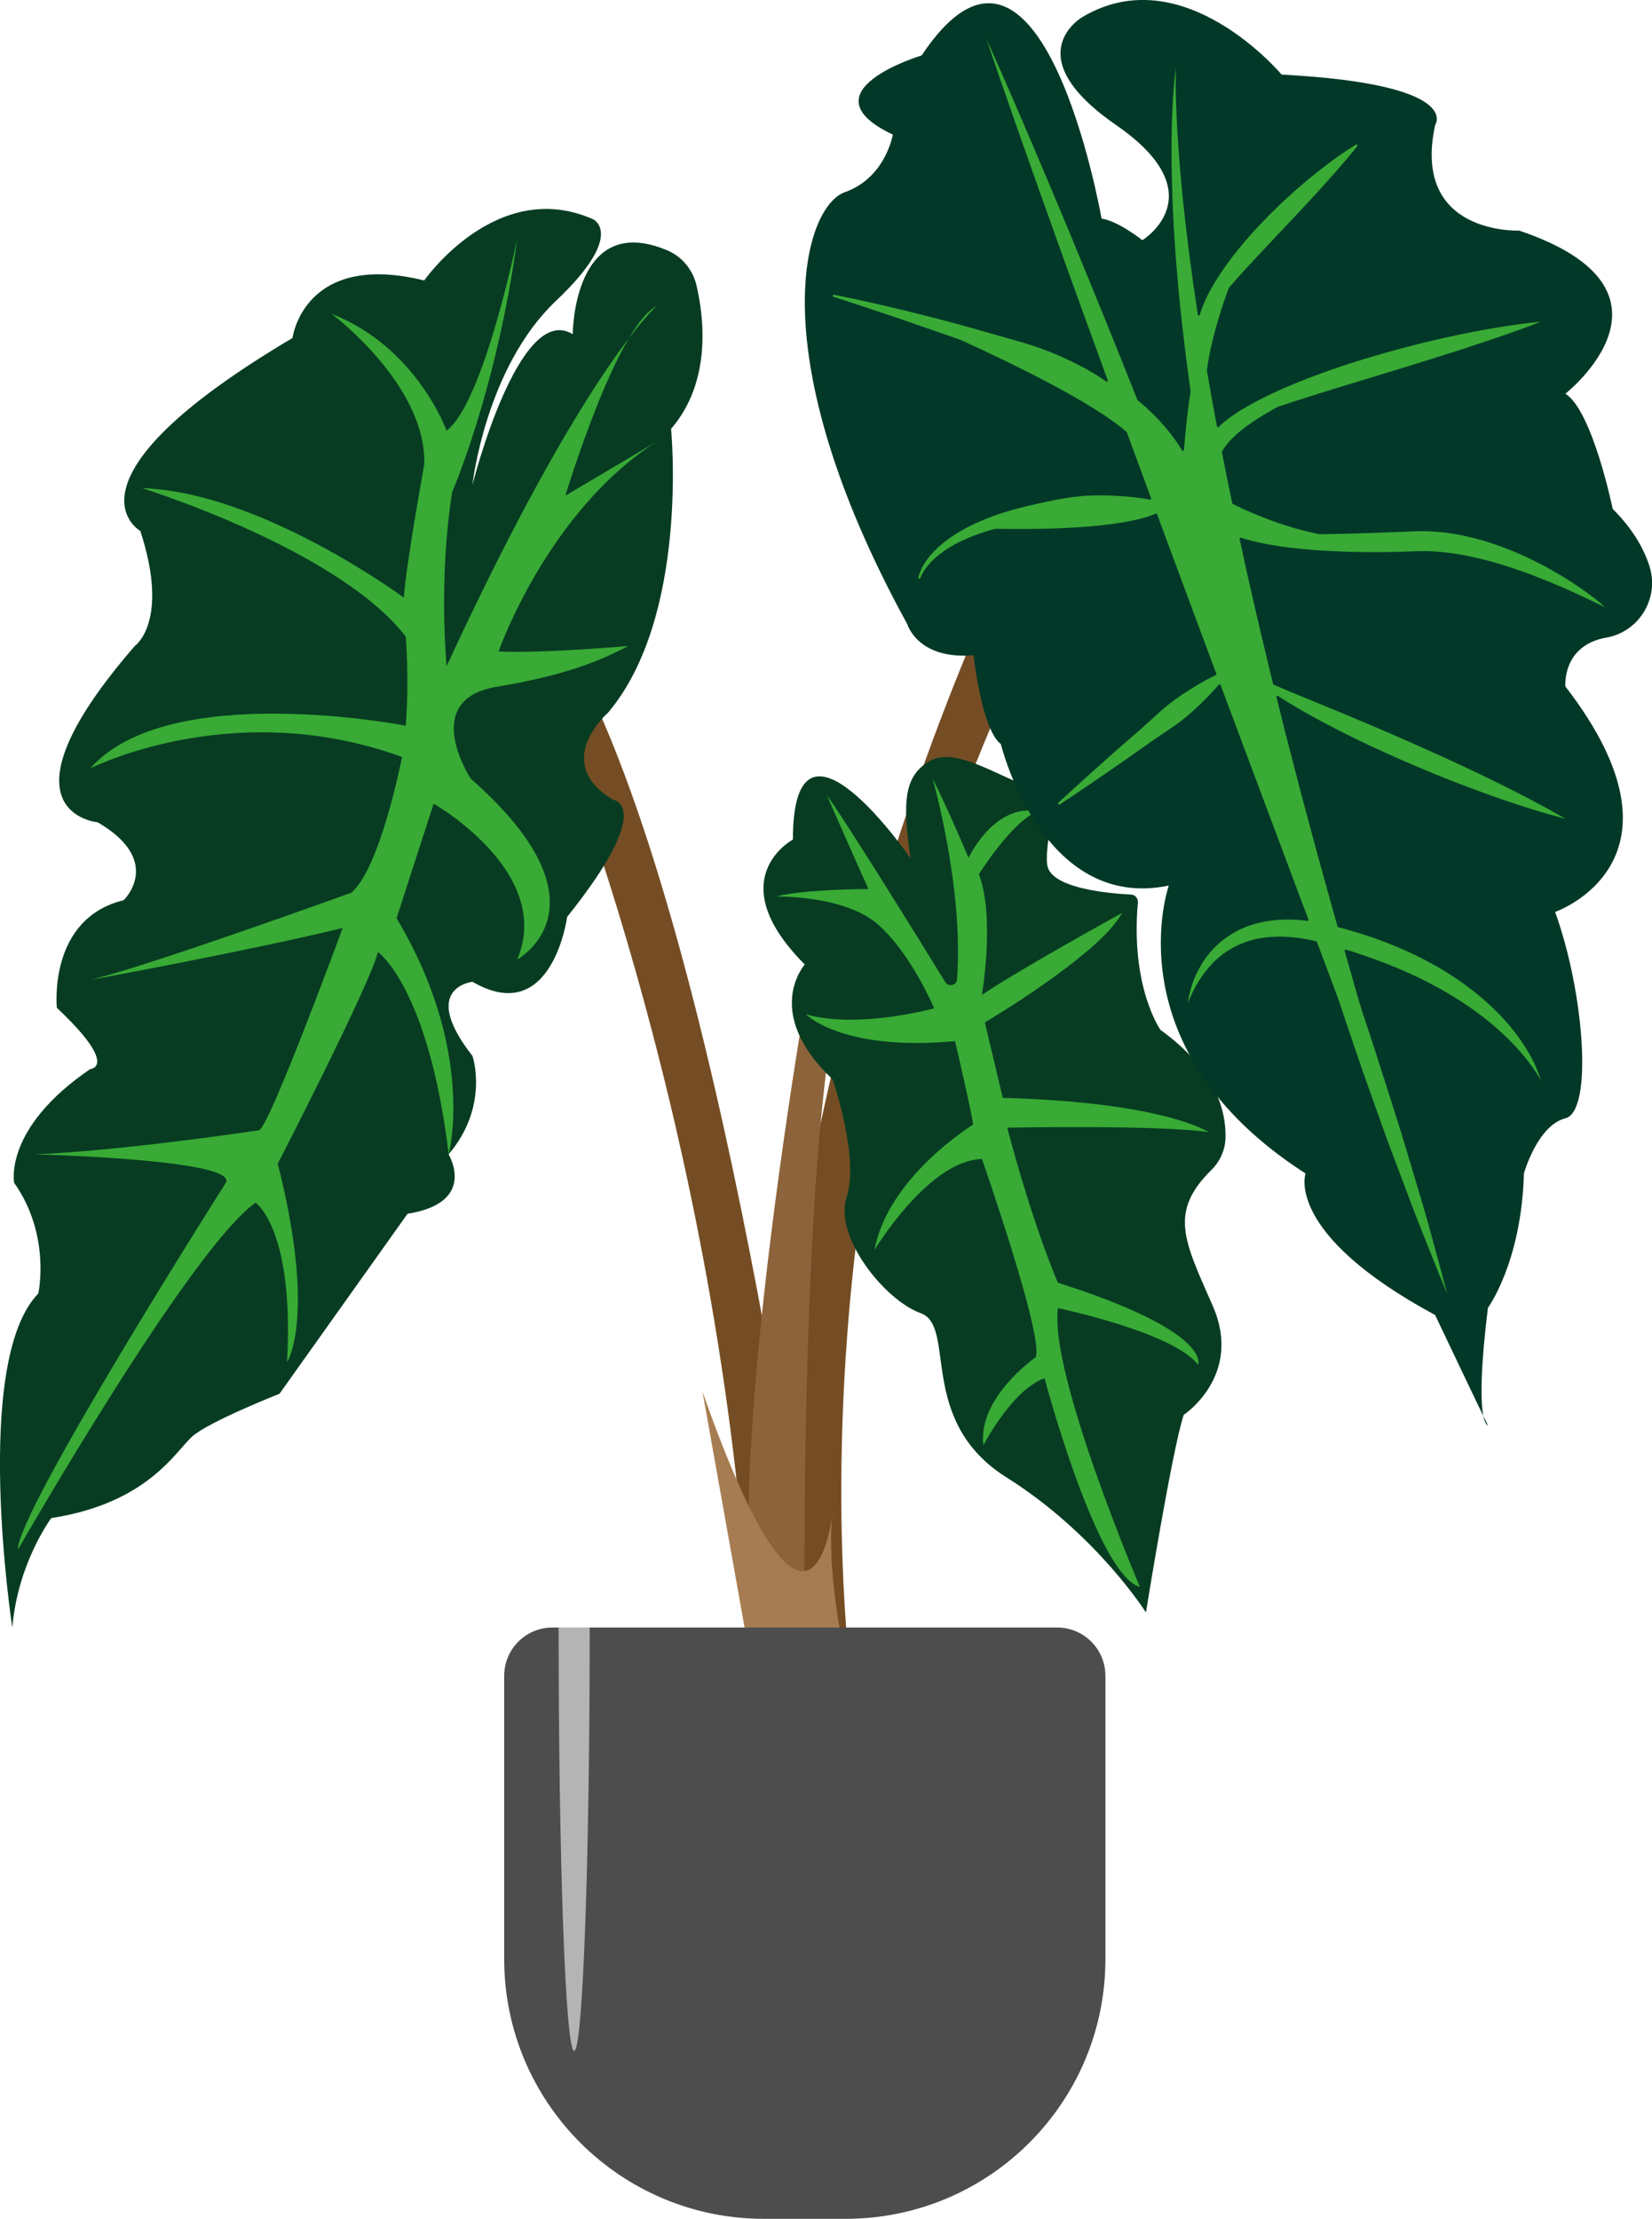 <?xml version="1.0" encoding="UTF-8"?>
<svg id="a" data-name="Lager 1" xmlns="http://www.w3.org/2000/svg" viewBox="0 0 504.78 677.97">
  <defs>
    <style>
      .b {
        fill: #023828;
      }

      .c {
        fill: #b4b4b4;
      }

      .d {
        fill: #8c633a;
      }

      .e {
        fill: #4e4d4d;
      }

      .f {
        fill: #754d24;
      }

      .g {
        fill: #073c22;
      }

      .h {
        fill: #38aa35;
      }

      .i {
        fill: #a67d52;
      }
    </style>
  </defs>
  <path class="f" d="m169.33,221.74s53.27,129.4,60.1,286.32l20.98,5.1s-26.65-214.31-72-305.59l-9.07,14.17Z"/>
  <path class="f" d="m303.21,181.49s-80.59,172.36-63.58,323.74l20.98,12.47s-23.47-157.33,50.46-314.18l-7.86-22.03Z"/>
  <path class="d" d="m250.4,280.55s-33.66,182.15-17.11,225.24h12.63s-2.32-164.99,12.99-212.04l-8.5-13.19Z"/>
  <path class="i" d="m214.66,425.28l14.77,82.78,31.18,9.64s-8.92-35.18-6.14-56.13c0,0-5.82,60.1-39.81-36.29Z"/>
  <g>
    <path class="g" d="m278.24,262.3s-35.96-52.38-35.96-5.77c0,0-22.48,11.99,3.63,38.18,0,0-13.13,14.65,8.49,35.07,0,0,8.3,23.97,4.3,35.96-4,11.99,11.54,31.52,22.64,35.51,11.1,4-1.33,32.85,26.19,50.16,27.52,17.31,42.62,41.28,42.62,41.28,0,0,7.99-49.72,11.54-60.37,0,0,18.2-11.99,8.88-33.29-8.71-19.91-13.56-28.58-.38-41.59,2.57-2.54,4.12-5.95,4.26-9.56.29-7.62-2.39-20.59-19.86-33.19,0,0-9.21-12.97-6.9-38.92.11-1.27-.84-2.38-2.12-2.44-6.61-.32-24.88-1.85-25.61-9.24-.89-9.03,5.33-19.53-5.33-23.53-10.65-4-23.08-12.43-30.63-7.99-7.55,4.44-8.43,11.99-5.77,29.74Z"/>
    <path class="h" d="m288.85,300.09c-8.08-13.11-30.29-49-36.22-57.15,0,0,11.39,25.97,12.76,28.71,0,0-19.59,0-28.25,2.28,0,0,21.08-.46,31.27,8.66,10.19,9.11,17.03,25.52,17.03,25.52,0,0-23.24,6.38-39.18,1.82,0,0,10.94,11.39,45.56,8.2,0,0,5.47,23.24,5.47,25.52,0,0-25.97,15.95-30.07,38.27,0,0,16.4-27.34,32.81-27.79,0,0,19.14,54.68,16.4,60.6,0,0-17.77,12.3-15.95,26.88,0,0,8.66-16.86,18.68-20.5,0,0,15.95,60.14,29.16,63.79,0,0-27.79-65.16-25.06-85.2,0,0,35.08,7.29,42.83,17.31,0,0,4.56-10.02-42.83-25.06,0,0-7.29-16.4-15.49-47.39,0,0,46.02-.91,61.51,1.37,0,0-13.21-9.11-62.88-10.48l-5.47-23.05s35.08-20.69,41.92-33.45c0,0-31.44,17.31-42.83,25.06,0,0,4.1-23.69-.91-36.91,0,0,10.02-15.95,17.77-19.14,0,0-11.39-3.65-20.96,14.12,0,0-5.47-13.21-10.94-24.15,0,0,9.56,33.47,7.45,61.28-.14,1.87-2.59,2.48-3.58.88Z"/>
  </g>
  <path class="b" d="m349.05,73.39s-7.33-5.86-12.46-6.6c0,0-18.33-104.84-54.98-49.85,0,0-36.66,11-8.8,24.19,0,0-2.2,13.2-14.66,17.59-12.46,4.4-26.39,49.12,19.06,131.96,0,0,3.16,11,20.28,9.53,0,0,2.45,22.73,8.32,27.13,0,0,12.46,51.32,51.32,43.25,0,0-17.59,49.85,41.79,87.97,0,0-6.6,18.33,39.59,43.25,0,0,13.93,29.32,16.13,33.72,0,0-4.4,0,0-35.92,0,0,10.26-13.93,11-41.05,0,0,4.08-14.66,12.67-16.86,8.59-2.2,5.66-38.86-3.14-63.05,0,0,44.4-15.4,3.14-68.91,0,0-1.1-12.53,12.55-14.93,10.1-1.78,16.28-12.19,13.11-21.94-1.75-5.36-5.12-11.31-11.2-17.38,0,0-6.19-30.06-14.46-35.19,0,0,40.12-31.52-14.13-49.85,0,0-32.99,1.47-25.66-32.26,0,0,8.8-12.46-46.92-15.4,0,0-30.06-35.92-60.85-17.59,0,0-20.53,11.73,10.26,32.99,30.79,21.26,8.06,35.19,8.06,35.19Z"/>
  <path class="h" d="m489.48,184.64c-.71-.58-1.74-1.44-3.11-2.47-2.73-2.06-6.76-4.87-11.89-7.78-2.56-1.46-5.4-2.94-8.49-4.36-3.09-1.42-6.42-2.78-9.96-3.95-.89-.28-1.78-.6-2.7-.85-.92-.25-1.83-.54-2.77-.76-1.87-.48-3.79-.92-5.75-1.24-3.91-.69-7.99-1.03-12.1-.9-3.88.17-7.71.31-11.51.45-1.9.06-3.78.12-5.63.18-1.86.05-3.69.1-5.5.15-2.33.05-4.6.1-6.81.13-12.03-2.37-22.45-7.17-26.71-9.32-.3-1.46-.6-2.92-.9-4.37-.29-1.4-.58-2.79-.87-4.18-.27-1.39-.54-2.78-.81-4.16-.21-1.06-.41-2.1-.62-3.15,2.8-5.32,10.96-10.45,17.05-13.72.33-.11.65-.22.99-.34,2.74-.92,5.66-1.86,8.67-2.82,1.51-.47,3.05-.96,4.6-1.44,1.56-.48,3.14-.97,4.73-1.46,3.19-.97,6.42-1.96,9.66-2.95,3.24-.99,6.48-1.99,9.67-2.96,1.6-.48,3.18-.98,4.74-1.46,1.56-.49,3.11-.97,4.63-1.44,3.04-.95,5.97-1.89,8.75-2.79,2.78-.9,5.41-1.77,7.83-2.58,4.84-1.63,8.87-3.06,11.68-4.1,1.41-.51,2.5-.95,3.26-1.23.75-.29,1.15-.45,1.15-.45,0,0-.43.03-1.23.11-.8.09-1.98.2-3.46.39-2.98.37-7.21.98-12.26,1.89-2.52.45-5.25.98-8.12,1.58-2.87.6-5.9,1.27-9.01,2.02-1.56.36-3.14.76-4.74,1.17-1.6.4-3.21.82-4.84,1.27-3.25.87-6.53,1.83-9.81,2.81-3.27,1.01-6.53,2.04-9.72,3.15-.8.28-1.59.55-2.38.83-.79.29-1.57.57-2.34.86-1.55.57-3.09,1.14-4.58,1.74-3,1.18-5.87,2.4-8.56,3.64-2.69,1.24-5.2,2.5-7.48,3.76-2.27,1.26-4.31,2.53-6.05,3.76-1.51,1.08-2.79,2.13-3.8,3.14-.18.18-.49.08-.53-.17-.33-1.79-.66-3.58-.99-5.34-.77-3.98-1.42-7.91-2.08-11.76,1.19-9.32,4.65-19.67,6.67-25.18.04-.04.07-.08.11-.13,1.35-1.57,2.81-3.19,4.33-4.87.77-.84,1.54-1.68,2.33-2.54.8-.86,1.6-1.72,2.41-2.59,1.64-1.73,3.28-3.52,4.96-5.27,1.67-1.77,3.34-3.54,4.98-5.29.83-.87,1.64-1.74,2.44-2.6.81-.86,1.6-1.7,2.38-2.55,1.56-1.67,3.06-3.31,4.47-4.87,1.41-1.56,2.74-3.05,3.96-4.43,2.44-2.77,4.43-5.13,5.8-6.81.43-.53.8-.99,1.11-1.38.22-.28-.11-.65-.41-.47-.42.26-.93.57-1.5.94-1.83,1.17-4.4,2.92-7.37,5.16-1.48,1.12-3.07,2.36-4.71,3.7-1.64,1.35-3.36,2.79-5.09,4.33-.87.76-1.74,1.56-2.62,2.37-.88.81-1.76,1.63-2.63,2.49-1.76,1.69-3.49,3.46-5.21,5.25-1.69,1.81-3.37,3.65-4.95,5.52-.4.47-.79.93-1.18,1.4-.38.47-.76.94-1.14,1.41-.75.94-1.49,1.87-2.18,2.82-1.41,1.88-2.7,3.75-3.85,5.58-1.15,1.83-2.17,3.62-3.01,5.33-.84,1.71-1.52,3.34-2,4.83-.09.29-.18.57-.26.85-.09.33-.57.29-.62-.04-.09-.56-.17-1.13-.25-1.69-.36-2.4-.71-4.76-1.05-7.08-.31-2.32-.62-4.6-.92-6.83-.32-2.23-.58-4.42-.84-6.56-.13-1.07-.26-2.13-.39-3.17-.06-.52-.13-1.04-.19-1.56-.06-.52-.12-1.03-.17-1.54-.23-2.04-.45-4.03-.67-5.96-.19-1.94-.37-3.82-.55-5.64-.65-7.29-1.14-13.66-1.39-18.92-.23-5.26-.35-9.39-.34-12.22,0-1.41.02-2.49.03-3.22.02-.73.04-1.11.04-1.11,0,0-.24,1.49-.5,4.31-.25,2.82-.58,6.96-.72,12.25-.16,5.29-.2,11.71.02,19.08.06,1.84.12,3.74.19,5.7.09,1.96.19,3.97.28,6.03.08,2.07.26,4.18.39,6.35.14,2.17.29,4.38.49,6.64.69,9.05,1.77,18.81,3.05,29.13.35,2.57.7,5.18,1.06,7.83.07.54.15,1.09.22,1.64,0,.03,0,.06,0,.09-1.07,6.34-1.79,14.91-2.01,17.8-.02.31-.43.4-.59.13-4.22-6.96-9.73-12.18-13.56-15.3-.04-.03-.07-.08-.09-.13-3.15-7.93-6.24-15.63-9.23-23.03-4.13-10.17-8.05-19.78-11.73-28.62-1.85-4.42-3.61-8.66-5.3-12.68-1.7-4.02-3.32-7.83-4.84-11.42-3.02-7.17-5.73-13.4-7.95-18.52-2.21-5.13-4.02-9.14-5.22-11.88-1.22-2.73-1.88-4.19-1.88-4.19,0,0,.51,1.51,1.47,4.35.98,2.83,2.38,6.99,4.23,12.27,1.84,5.28,4.05,11.69,6.66,19.02,2.6,7.34,5.51,15.62,8.75,24.63,1.62,4.51,3.31,9.2,5.06,14.06,1.76,4.85,3.58,9.87,5.45,15.03,1.77,4.88,3.59,9.88,5.46,14.98.11.29-.22.55-.48.37-1.56-1.1-3.39-2.26-5.43-3.41-2-1.14-4.22-2.27-6.59-3.38-2.37-1.12-4.91-2.19-7.58-3.16-2.67-.97-5.48-1.83-8.35-2.64-2.86-.82-5.77-1.64-8.68-2.47-2.9-.84-5.8-1.65-8.67-2.44-2.86-.79-5.69-1.52-8.43-2.22-2.74-.69-5.38-1.37-7.9-1.97-2.52-.59-4.9-1.16-7.1-1.68-2.2-.51-4.22-.96-6.01-1.35-1.79-.4-3.36-.73-4.65-1-1.91-.39-3.22-.66-3.76-.77-.17-.03-.33.07-.37.23h0c-.04.17.05.33.21.39.53.17,1.8.59,3.65,1.19,2.5.83,6.06,2.01,10.34,3.43,2.14.72,4.45,1.5,6.9,2.32,1.68.57,11.26,3.9,17.96,6.24,16.12,7.35,40.82,19.37,50.75,28.18.19.52.38,1.04.58,1.56.45,1.22.9,2.44,1.35,3.67,1.63,4.43,3.28,8.91,4.94,13.43.19.51.38,1.03.57,1.54.09.23-.11.47-.35.42-.84-.16-1.78-.33-2.8-.45-1.58-.21-3.38-.43-5.34-.58-1.96-.12-4.09-.25-6.34-.26-2.25,0-4.63.03-7.08.29-2.45.21-4.97.66-7.52,1.13-1.27.26-2.55.53-3.83.8-1.28.29-2.57.58-3.85.87-.64.13-1.28.3-1.92.47-.64.16-1.28.33-1.91.49-.64.15-1.27.35-1.89.53-.63.19-1.25.37-1.88.55-1.24.39-2.46.81-3.67,1.23-.6.23-1.19.47-1.77.7-.59.23-1.17.45-1.74.71-1.14.5-2.26.98-3.33,1.54-.53.27-1.07.51-1.58.81-.51.29-1.02.57-1.51.85-1.96,1.18-3.77,2.37-5.31,3.65-1.55,1.27-2.85,2.57-3.9,3.81-1.05,1.24-1.82,2.45-2.37,3.48-.55,1.03-.86,1.9-1.04,2.5-.09.3-.14.54-.17.7-.03.17-.04.25-.04.25l.59.11s.02-.08.06-.21c.05-.14.12-.35.24-.61.23-.53.64-1.3,1.27-2.19.64-.89,1.49-1.92,2.6-2.96,1.11-1.04,2.48-2.1,4.05-3.12,1.57-1.04,3.38-1.97,5.34-2.88.99-.42,2-.88,3.07-1.26,1.05-.42,2.16-.78,3.28-1.15.55-.2,1.13-.35,1.71-.51.43-.12.86-.25,1.3-.37,10.12.22,38.01.31,49.35-4.74,1.39,3.77,2.8,7.55,4.21,11.36,4.38,11.77,8.83,23.74,13.27,35.7.25.66.49,1.31.74,1.97.06.15,0,.32-.16.39-1.57.76-3.56,1.8-5.77,3.12-1.34.8-2.77,1.69-4.25,2.69-1.48.98-3.01,2.07-4.52,3.28-1.51,1.21-3,2.55-4.5,3.93-1.5,1.38-3.03,2.77-4.59,4.13-1.56,1.35-3.12,2.71-4.66,4.04-1.54,1.33-3.03,2.66-4.48,3.95-1.45,1.29-2.86,2.52-4.18,3.72-1.32,1.19-2.57,2.31-3.72,3.35-1.15,1.04-2.2,2-3.13,2.85-.93.85-1.74,1.59-2.41,2.21-.92.85-1.56,1.45-1.87,1.74-.12.11-.14.3-.03.43v.02c.11.13.3.16.44.07l2.13-1.41c.76-.5,1.67-1.11,2.72-1.81,1.05-.7,2.23-1.5,3.51-2.37,1.28-.87,2.67-1.82,4.14-2.82,1.47-1,3.01-2.07,4.6-3.17,1.59-1.1,3.25-2.24,4.9-3.42,1.66-1.18,3.35-2.37,5.03-3.56,1.69-1.19,3.4-2.35,5.1-3.48,1.7-1.13,3.36-2.25,4.89-3.43,1.53-1.18,2.95-2.4,4.26-3.61,1.31-1.2,2.53-2.37,3.62-3.49,1.44-1.46,2.67-2.82,3.68-4,.16-.18.45-.13.54.09,8.27,22.09,16.51,44.08,24.27,64.8.87,2.3,1.72,4.58,2.58,6.84.08.22-.1.45-.34.42-1.56-.2-3.1-.33-4.62-.37-4.2-.14-8.34.36-12.08,1.5-3.75,1.15-7.03,3.04-9.65,5.18-2.59,2.2-4.55,4.6-5.93,6.9-1.39,2.3-2.31,4.43-2.9,6.23-.6,1.79-.9,3.25-1.08,4.23-.17.99-.2,1.52-.2,1.52,0,0,.16-.51.54-1.43.37-.92.98-2.24,1.85-3.84.89-1.59,2.09-3.45,3.69-5.36.19-.24.41-.47.62-.71.22-.24.43-.48.65-.72.33-.33.67-.66,1.01-1.01.02-.02.04-.04.06-.06.13-.11.25-.22.38-.33.25-.23.51-.45.77-.68,0,0,0,0,.01-.01.27-.22.55-.43.83-.65.14-.11.28-.22.41-.33,0,0,.01,0,.02-.01.15-.1.29-.2.44-.3.3-.2.6-.41.9-.62,0,0,.01,0,.02-.01.32-.19.63-.38.96-.57.16-.1.32-.19.48-.29.03-.02.05-.03.08-.05.48-.25.97-.5,1.47-.75.35-.16.72-.31,1.09-.46.72-.33,1.5-.56,2.26-.84.38-.13.79-.22,1.19-.33.2-.05.4-.11.6-.16.2-.06.4-.11.61-.14,3.29-.71,6.88-.87,10.6-.55,1.86.17,3.76.45,5.6.82l.7.13c.39.08.84.22,1.19.26.14.1.24.18.38.28.35.92.69,1.84,1.04,2.76,1.9,5.1,3.77,10.08,5.58,14.95.65,1.95,1.3,3.89,1.94,5.8,1.66,4.91,3.28,9.69,4.84,14.31,1.63,4.6,3.21,9.04,4.72,13.31.76,2.13,1.51,4.22,2.24,6.25.37,1.02.73,2.03,1.08,3.02.37.99.74,1.97,1.1,2.93,1.45,3.86,2.83,7.52,4.13,10.96,1.3,3.44,2.49,6.67,3.65,9.63,1.17,2.96,2.25,5.67,3.23,8.13,1.93,4.91,3.52,8.74,4.57,11.37,1.07,2.62,1.64,4.01,1.64,4.01,0,0-.41-1.54-1.17-4.44-.78-2.89-1.89-7.14-3.39-12.53-.75-2.69-1.53-5.69-2.5-8.92-.93-3.24-2-6.72-3.11-10.45-1.12-3.73-2.31-7.7-3.56-11.89-1.28-4.18-2.7-8.54-4.14-13.11-1.46-4.56-2.98-9.32-4.56-14.24-.78-2.47-1.63-4.95-2.47-7.48-.36-1.09-.73-2.19-1.1-3.29-.66-2.24-1.33-4.51-2.01-6.8-.73-2.55-1.46-5.13-2.2-7.74-.35-1.27-.72-2.54-1.08-3.82-.07-.24.16-.46.4-.39.2.06.41.13.61.19,1.99.57,3.94,1.28,5.9,1.94.98.33,1.95.7,2.92,1.05l1.46.53c.48.18.96.38,1.44.57.96.38,1.91.76,2.86,1.14.94.41,1.88.81,2.81,1.21.94.39,1.84.85,2.76,1.26.92.42,1.83.84,2.71,1.3.89.45,1.78.88,2.64,1.35.87.47,1.72.93,2.58,1.38,3.37,1.89,6.55,3.87,9.45,5.91,2.91,2.03,5.55,4.11,7.89,6.16,4.68,4.09,8.11,8.05,10.29,11,1.09,1.48,1.9,2.69,2.4,3.54.51.85.75,1.33.75,1.33,0,0-.11-.52-.44-1.47-.33-.94-.85-2.33-1.68-4.02-.82-1.69-1.95-3.69-3.41-5.88-1.47-2.19-3.28-4.56-5.46-6.97-2.18-2.41-4.72-4.88-7.58-7.27-2.86-2.39-6.04-4.72-9.48-6.91-.87-.53-1.74-1.07-2.62-1.6-.89-.53-1.81-1.02-2.72-1.53-.91-.52-1.85-1-2.79-1.48-.94-.47-1.89-.97-2.86-1.41-3.84-1.87-7.88-3.42-11.94-4.9-2.05-.67-4.09-1.39-6.16-1.97-1.03-.3-2.06-.61-3.09-.89-.53-.13-1.06-.27-1.59-.4-.11-.03-.2-.11-.23-.22-.45-1.56-.89-3.12-1.32-4.7-1.51-5.43-3.05-10.95-4.6-16.54-.75-2.8-1.5-5.62-2.26-8.45-.77-2.83-1.54-5.68-2.31-8.53-.79-2.85-1.5-5.73-2.25-8.62-.75-2.88-1.5-5.77-2.25-8.67-.37-1.45-.77-2.89-1.13-4.35-.36-1.45-.72-2.91-1.08-4.37-.49-1.96-.97-3.92-1.46-5.88-.07-.28.24-.5.48-.34,1.33.87,2.78,1.78,4.34,2.72,2.17,1.3,4.55,2.66,7.08,4.05,2.54,1.38,5.23,2.8,8.04,4.21,1.4.72,2.84,1.41,4.29,2.12.73.35,1.46.71,2.2,1.07.74.35,1.48.7,2.23,1.05,2.98,1.41,6.04,2.78,9.1,4.14,3.07,1.33,6.15,2.66,9.2,3.91,1.52.64,3.04,1.25,4.54,1.84,1.5.6,2.98,1.19,4.45,1.75,2.93,1.13,5.78,2.19,8.49,3.16,2.71.97,5.29,1.86,7.67,2.66,4.77,1.59,8.8,2.81,11.63,3.61,1.42.41,2.54.69,3.3.9.77.19,1.18.3,1.18.3,0,0-.36-.21-1.05-.62-.69-.39-1.69-.98-2.97-1.69-2.57-1.43-6.27-3.42-10.75-5.71-2.24-1.14-4.67-2.36-7.25-3.62-2.58-1.26-5.31-2.58-8.15-3.9-1.41-.67-2.86-1.34-4.32-2.01-1.46-.68-2.94-1.36-4.44-2.03-2.99-1.37-6.05-2.71-9.09-4.07-3.06-1.33-6.11-2.68-9.14-3.96-.75-.32-1.5-.65-2.25-.97-.75-.32-1.5-.63-2.24-.94-1.48-.62-2.95-1.24-4.39-1.85-2.89-1.2-5.68-2.35-8.33-3.45-2.65-1.09-5.15-2.12-7.47-3.07-2.31-.95-4.43-1.83-6.29-2.63-.32-.14-.62-.27-.93-.4-.09-.04-.16-.12-.18-.21-.64-2.53-1.24-5.08-1.85-7.62-.7-2.92-1.39-5.83-2.09-8.75-1.37-5.83-2.68-11.64-4.01-17.4-.63-2.89-1.25-5.77-1.87-8.63-.14-.66-.29-1.31-.43-1.97-.05-.24.18-.45.41-.37.9.3,1.87.59,2.91.87,2.34.62,5,1.15,7.92,1.61,2.92.45,6.08.83,9.44,1.13,3.35.29,6.89.51,10.55.64,1.83.08,3.69.11,5.57.14.94.01,1.89.02,2.84.04.95,0,1.91,0,2.87,0,3.84,0,7.75-.13,11.63-.27,3.64-.15,7.33.13,10.95.64.49.07.98.13,1.46.22.42.07.83.15,1.25.22.9.14,1.78.34,2.67.51,1.77.37,3.51.8,5.23,1.24,3.42.91,6.71,1.95,9.8,3.03,3.09,1.08,6,2.2,8.66,3.29,5.33,2.18,9.72,4.22,12.79,5.68,1.53.74,2.74,1.31,3.55,1.72.82.41,1.25.63,1.25.63,0,0-.36-.33-1.06-.92Z"/>
  <g>
    <path class="g" d="m144.38,148.04s14.17-56.13,30.62-45.92c0,0,.11-37.65,28.8-25.66,4.56,1.9,7.9,5.92,9.02,10.74,2.39,10.29,4.52,29.56-7.77,43.84,0,0,5.67,57.26-19.28,86.74,0,0-17.58,15.31,1.7,26.65,0,0,13.04,1.7-14.17,35.72,0,0-4.54,34.02-28.92,19.84,0,0-16.44,1.7,0,22.68,0,0,5.23,15.31-7.31,30.05,0,0,9.01,14.74-12.54,18.14l-39.12,55s-21.54,8.5-26.65,13.04c-5.1,4.54-13.61,20.41-43.09,24.95,0,0-10.21,13.61-11.91,33.45,0,0-12.47-81.09,7.94-102.06,0,0,3.97-17.76-7.37-33.82,0,0-3.4-16.63,23.25-34.77,0,0,9.07-.57-10.21-18.71,0,0-2.83-27.21,20.41-32.88,0,0,12.47-11.91-7.94-23.81,0,0-32.88-2.83,11.34-53.86,0,0,10.77-7.37,1.7-35.15,0,0-27.21-15.31,46.49-58.96,0,0,3.4-26.65,40.25-17.58,0,0,22.11-31.75,51.59-18.71,0,0,10.21,4.54-11.34,24.95-21.54,20.41-25.51,56.13-25.51,56.13Z"/>
    <path class="h" d="m157.99,73.2s-10.21,49.89-21.54,58.4c0,0-9.07-25.51-35.15-35.72,0,0,28.92,21.54,28.35,45.92,0,0-5.67,31.18-6.24,40.82,0,0-43.66-32.32-79.94-33.45,0,0,60.1,18.71,80.51,45.36,0,0,1.13,12.47,0,27.21,0,0-72.57-14.17-96.38,13.04,0,0,43.66-22.28,95.25-3.48,0,0-6.64,34.1-15.51,41.47,0,0-61.03,22.11-79.74,26.65,0,0,49.33-9.07,77.11-15.87,0,0-22.11,60.1-25.51,61.8,0,0-41.39,6.24-68.6,7.37,0,0,62.37,1.51,58.4,8.69,0,0-64.12,100.97-63.5,112.07,0,0,52.16-91.28,72.57-106.02,0,0,11.91,7.94,9.64,48.76,0,0,9.07-13.61-2.83-60.67,0,0,27.78-53.86,30.62-64.63,0,0,15.43,10.77,21.61,61.8,0,0,8.44-31.49-15.94-72.16l11.34-35s36.85,20.98,25.51,47.63c0,0,30.05-16.39-14.17-55.25,0,0-15.88-24.12,7.94-28.09,23.81-3.97,33.7-9.16,40.25-12.47,0,0-25.51,2.27-39.69,1.7,0,0,14.74-42.52,48.19-64.07l-27.78,16.44s15.47-51.41,27.78-57.83c0,0-22.11,19.11-64.07,109.91,0,0-2.57-26.4,1.7-53.21,0,0,13.61-31.18,19.84-77.11Z"/>
  </g>
  <g>
    <path class="e" d="m337.77,512.03v86.56c0,43.84-35.54,79.38-79.38,79.38h-24.95c-43.84,0-79.38-35.54-79.38-79.38v-86.56c0-8.14,6.6-14.74,14.74-14.74h154.22c8.14,0,14.74,6.6,14.74,14.74Z"/>
    <path class="c" d="m180.19,497.29c0,71.45-2.12,129.37-4.75,129.37s-4.75-57.92-4.75-129.37h9.5Z"/>
  </g>
</svg>